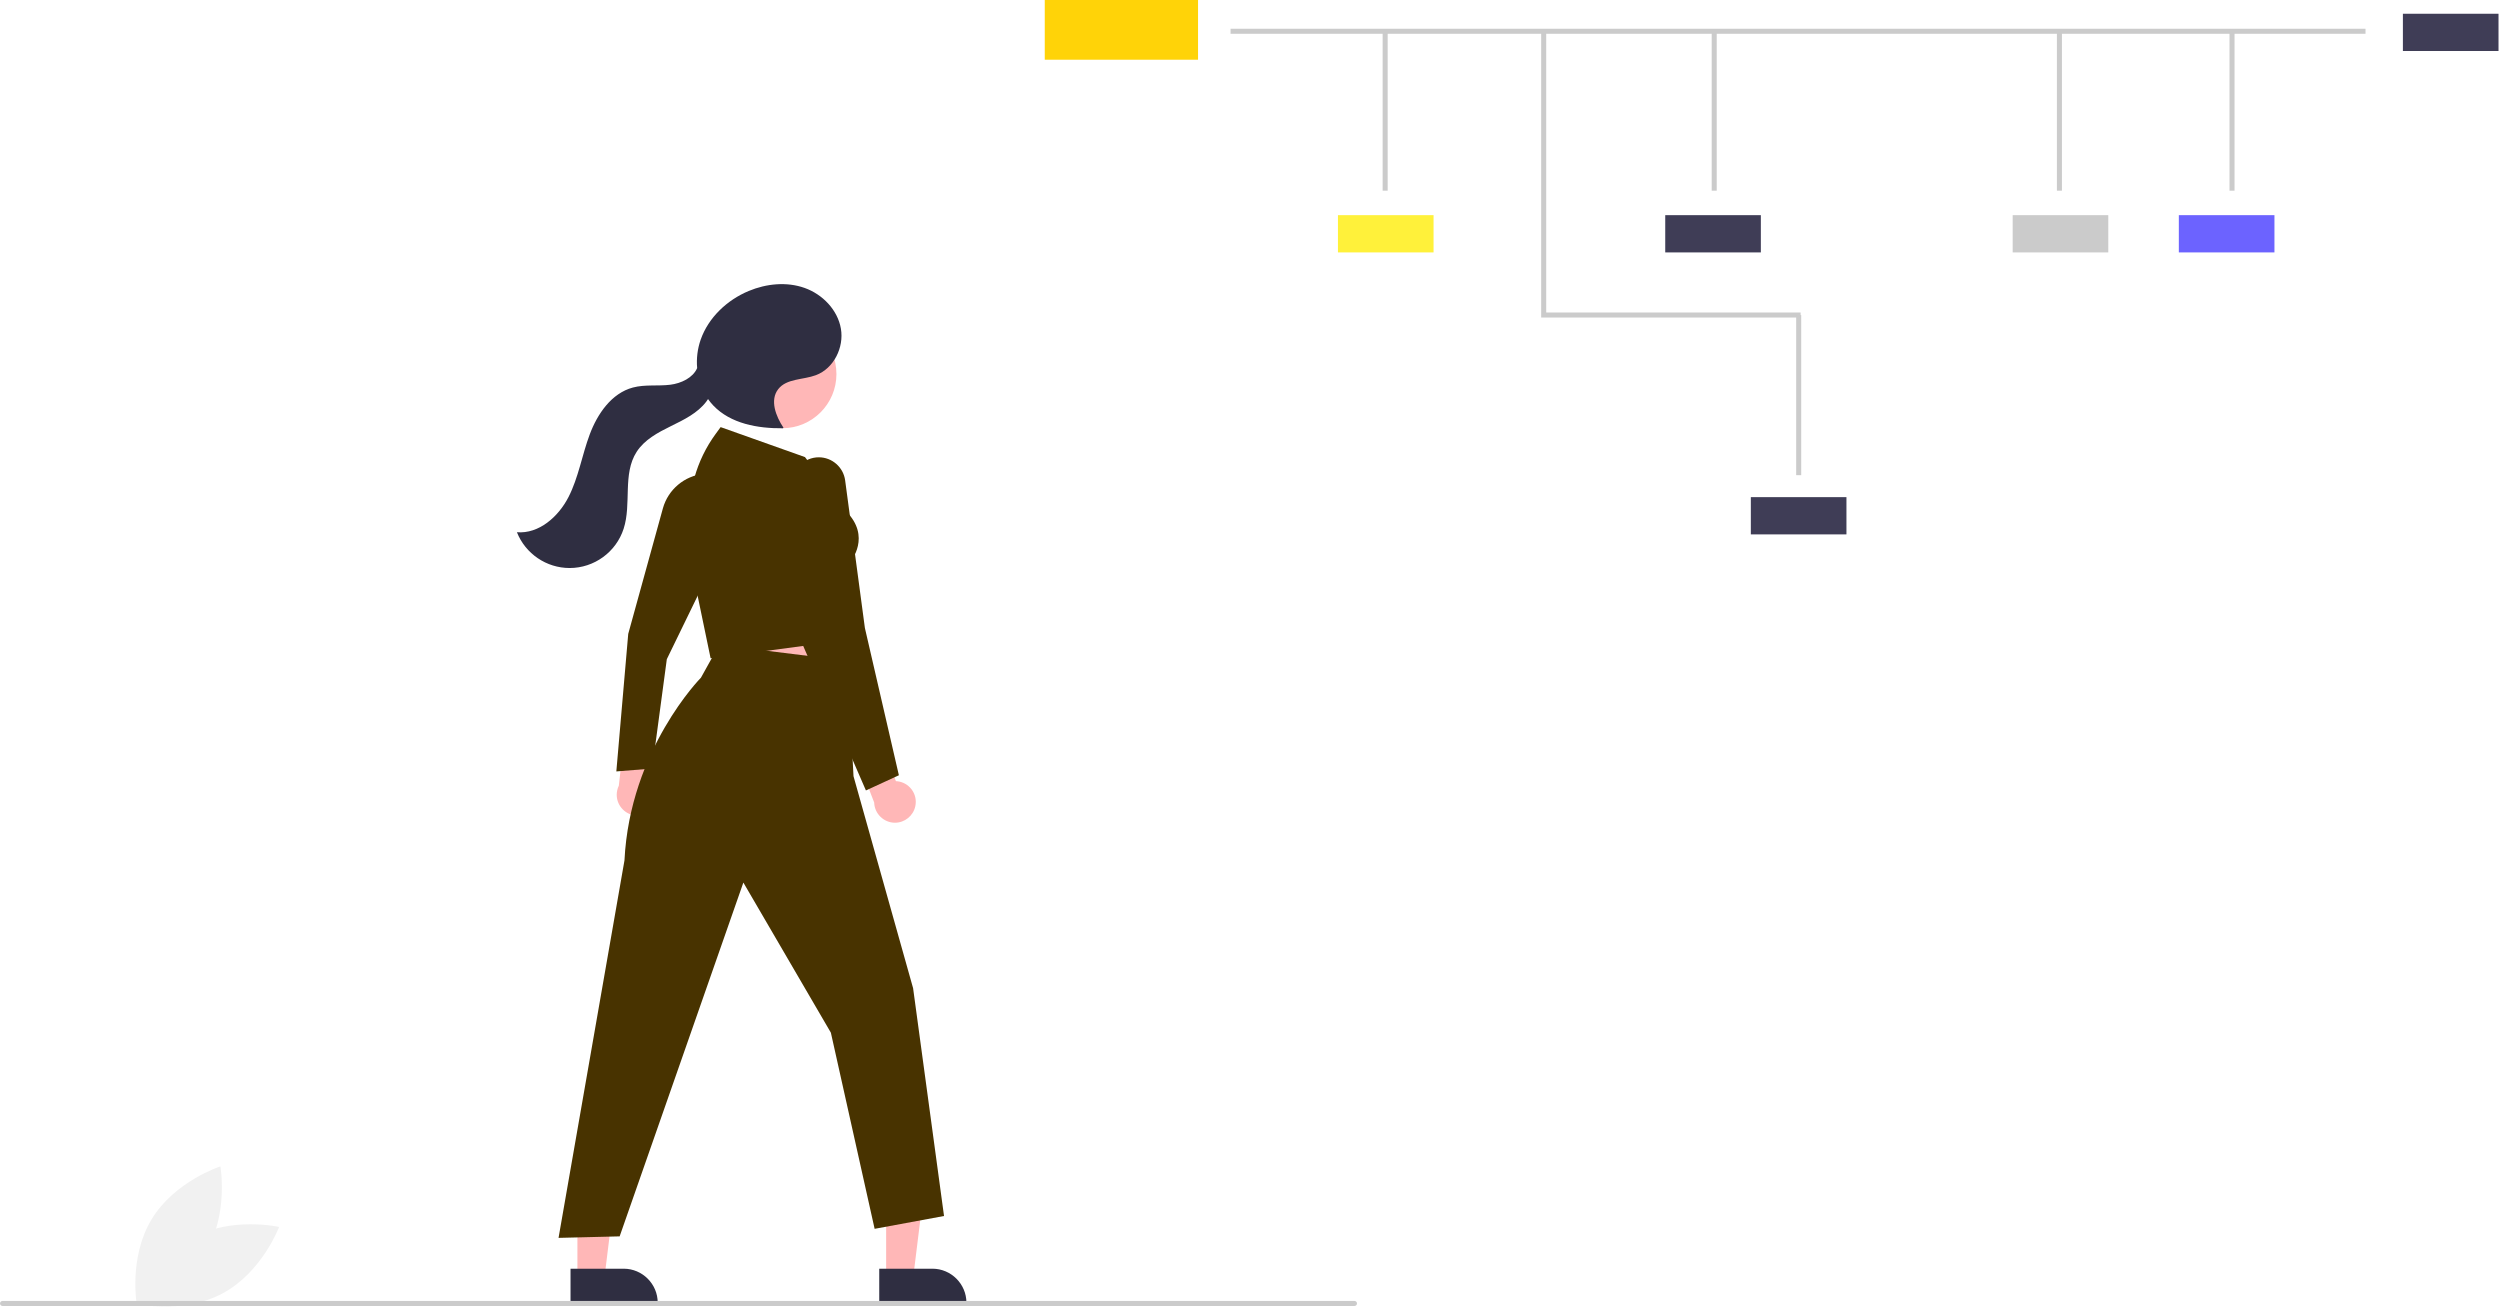 <?xml version="1.0" encoding="UTF-8" standalone="no"?>
<!DOCTYPE svg PUBLIC "-//W3C//DTD SVG 1.1//EN" "http://www.w3.org/Graphics/SVG/1.1/DTD/svg11.dtd">
<svg width="100%" height="100%" viewBox="0 0 993 519" version="1.1" xmlns="http://www.w3.org/2000/svg" xmlns:xlink="http://www.w3.org/1999/xlink" xml:space="preserve" xmlns:serif="http://www.serif.com/" style="fill-rule:evenodd;clip-rule:evenodd;stroke-linejoin:round;stroke-miterlimit:2;">
    <g transform="matrix(1,0,0,1,-103.795,-190.523)">
        <path d="M180.361,682.077C164.716,690.513 158,708.418 158,708.418C158,708.418 176.65,712.645 192.295,704.208C207.941,695.772 214.657,677.867 214.657,677.867C214.657,677.867 196.007,673.64 180.361,682.077Z" style="fill:rgb(241,241,241);fill-rule:nonzero;"/>
    </g>
    <g transform="matrix(1,0,0,1,-103.795,-190.523)">
        <path d="M185.509,687.875C176.345,703.106 158.144,708.972 158.144,708.972C158.144,708.972 154.8,690.144 163.963,674.913C173.127,659.682 191.328,653.816 191.328,653.816C191.328,653.816 194.672,672.644 185.509,687.875Z" style="fill:rgb(241,241,241);fill-rule:nonzero;"/>
    </g>
    <rect x="488.774" y="11.422" width="450.806" height="2" style="fill:rgb(203,203,203);"/>
    <rect x="549.181" y="12.176" width="2" height="63.563" style="fill:rgb(203,203,203);"/>
    <path d="M715.205,126.123L612.156,126.123L612.156,12.113L614.156,12.113L614.156,124.123L715.205,124.123L715.205,126.123Z" style="fill:rgb(203,203,203);fill-rule:nonzero;"/>
    <rect x="679.885" y="12.176" width="2" height="63.563" style="fill:rgb(203,203,203);"/>
    <rect x="713.443" y="125.176" width="2" height="63.563" style="fill:rgb(203,203,203);"/>
    <rect x="817.001" y="12.176" width="2" height="63.563" style="fill:rgb(203,203,203);"/>
    <rect x="885.559" y="12.176" width="2" height="63.563" style="fill:rgb(203,203,203);"/>
    <rect x="531.432" y="85.462" width="37.978" height="14.797" style="fill:rgb(255,241,58);"/>
    <rect x="661.432" y="85.462" width="37.978" height="14.797" style="fill:rgb(63,61,86);"/>
    <rect x="799.432" y="85.462" width="37.978" height="14.797" style="fill:rgb(203,203,203);"/>
    <rect x="865.432" y="85.462" width="37.978" height="14.797" style="fill:rgb(108,99,255);"/>
    <rect x="954.432" y="5.462" width="37.978" height="14.797" style="fill:rgb(63,61,86);"/>
    <rect x="695.432" y="197.462" width="37.978" height="14.797" style="fill:rgb(63,61,86);"/>
    <rect x="414.98" y="0" width="60.882" height="23.72" style="fill:rgb(255,211,8);"/>
    <path d="M282.481,241.153L286.458,277.03L337.259,277.905L331.128,234.987L282.481,241.153Z" style="fill:rgb(255,183,183);fill-rule:nonzero;"/>
    <g transform="matrix(1,0,0,1,-103.795,-190.523)">
        <path d="M363.388,511.473C364.621,509.996 365.297,508.132 365.297,506.208C365.297,503.265 363.715,500.538 361.159,499.078L363.517,480.458L352.552,476.265L349.591,502.607C349.043,503.732 348.758,504.969 348.758,506.221C348.758,510.751 352.485,514.478 357.015,514.478C359.48,514.478 361.82,513.375 363.388,511.473Z" style="fill:rgb(255,183,183);fill-rule:nonzero;"/>
    </g>
    <path d="M351.976,507.436L362.715,507.436L367.823,466.017L351.974,466.018L351.976,507.436Z" style="fill:rgb(255,183,183);fill-rule:nonzero;"/>
    <g transform="matrix(1,0,0,1,-103.795,-190.523)">
        <path d="M453.032,694.454L474.18,694.453C481.573,694.453 487.656,700.537 487.657,707.93L487.657,708.367L453.033,708.369L453.032,694.454Z" style="fill:rgb(47,46,65);fill-rule:nonzero;"/>
    </g>
    <path d="M229.353,507.436L240.091,507.436L245.199,466.017L229.351,466.018L229.353,507.436Z" style="fill:rgb(255,183,183);fill-rule:nonzero;"/>
    <g transform="matrix(1,0,0,1,-103.795,-190.523)">
        <path d="M330.408,694.454L351.557,694.453C358.949,694.453 365.033,700.537 365.033,707.93L365.033,708.367L330.409,708.369L330.408,694.454Z" style="fill:rgb(47,46,65);fill-rule:nonzero;"/>
    </g>
    <g transform="matrix(1,0,0,1,-103.795,-190.523)">
        <path d="M348.605,496.935L353.328,442.299L367.107,392.398C369.197,384.945 375.676,379.504 383.378,378.733L383.827,378.69L386.275,416.144L368.655,452.351L362.831,495.787L348.605,496.935Z" style="fill:rgb(72,51,0);fill-rule:nonzero;"/>
    </g>
    <g transform="matrix(1,0,0,1,-103.795,-190.523)">
        <path d="M389.448,446.677L382.215,459.696C382.215,459.696 354.006,488.214 351.836,532.268L325.648,682.207L349.918,681.608L399.059,541.077L433.817,600.705L451.196,678.612L478.763,673.518L466.478,583.027L442.807,498.828L440.409,452.983L389.448,446.677Z" style="fill:rgb(72,51,0);fill-rule:nonzero;"/>
    </g>
    <circle cx="310.719" cy="148.577" r="21.513" style="fill:rgb(255,183,183);"/>
    <g transform="matrix(1,0,0,1,-103.795,-190.523)">
        <path d="M329.599,387.962C333.595,380.155 334.96,371.29 338.036,363.076C341.112,354.863 346.701,346.714 355.174,344.45C359.98,343.166 365.088,343.95 370.025,343.339C374.366,342.801 379.039,340.585 380.702,336.73C380.367,332.908 380.845,329.058 382.102,325.434C385.199,316.635 392.584,309.689 401.194,306.098C408.187,303.181 416.241,302.357 423.383,304.89C430.524,307.423 436.519,313.614 437.803,321.082C439.087,328.55 434.97,336.889 427.872,339.542C422.776,341.446 416.213,340.812 412.885,345.116C409.514,349.477 411.931,355.832 414.992,360.415L414.783,360.627C404.783,360.744 393.973,358.812 387.085,351.561C386.337,350.77 385.65,349.923 385.028,349.03C384.817,349.368 384.596,349.698 384.358,350.014C380.889,354.619 375.46,357.232 370.286,359.778C365.113,362.323 359.748,365.18 356.64,370.037C351.025,378.814 354.711,390.635 351.5,400.547C348.497,409.818 339.805,416.14 330.059,416.14C320.843,416.14 312.515,410.487 309.112,401.921C317.853,402.651 325.602,395.769 329.599,387.962Z" style="fill:rgb(47,46,65);fill-rule:nonzero;"/>
    </g>
    <g transform="matrix(1,0,0,1,-103.795,-190.523)">
        <path d="M467.354,510.759C467.479,510.184 467.543,509.596 467.543,509.007C467.543,504.621 464.028,500.969 459.645,500.8L453.123,483.201L441.462,484.556L451.02,509.28C451.144,513.721 454.832,517.308 459.275,517.308C463.163,517.308 466.549,514.562 467.354,510.759Z" style="fill:rgb(255,183,183);fill-rule:nonzero;"/>
    </g>
    <g transform="matrix(1,0,0,1,-103.795,-190.523)">
        <path d="M386.044,451.972L379.819,422.022L377.863,399.209C376.755,386.274 380.373,373.366 388.043,362.891L390.033,360.173L423.536,372.081L439.87,393.614C449.838,403.636 442.034,413.231 440.946,414.467L440.612,444.729L440.236,444.78L386.044,451.972Z" style="fill:rgb(72,51,0);fill-rule:nonzero;"/>
    </g>
    <g transform="matrix(1,0,0,1,-103.795,-190.523)">
        <path d="M447.737,504.49L422.822,447.077L419.202,394.478L418.472,383.423C418.456,383.191 418.449,382.959 418.449,382.727C418.449,376.931 423.218,372.161 429.015,372.161C434.284,372.161 438.788,376.103 439.487,381.326L447.33,439.962L460.83,498.458L447.737,504.49Z" style="fill:rgb(72,51,0);fill-rule:nonzero;"/>
    </g>
    <g transform="matrix(1,0,0,1,-103.795,-190.523)">
        <path d="M641.795,709.257L104.795,709.257C104.246,709.257 103.795,708.806 103.795,708.257C103.795,707.709 104.246,707.257 104.795,707.257L641.795,707.257C642.343,707.257 642.795,707.709 642.795,708.257C642.795,708.806 642.343,709.257 641.795,709.257Z" style="fill:rgb(203,203,203);fill-rule:nonzero;"/>
    </g>
</svg>
